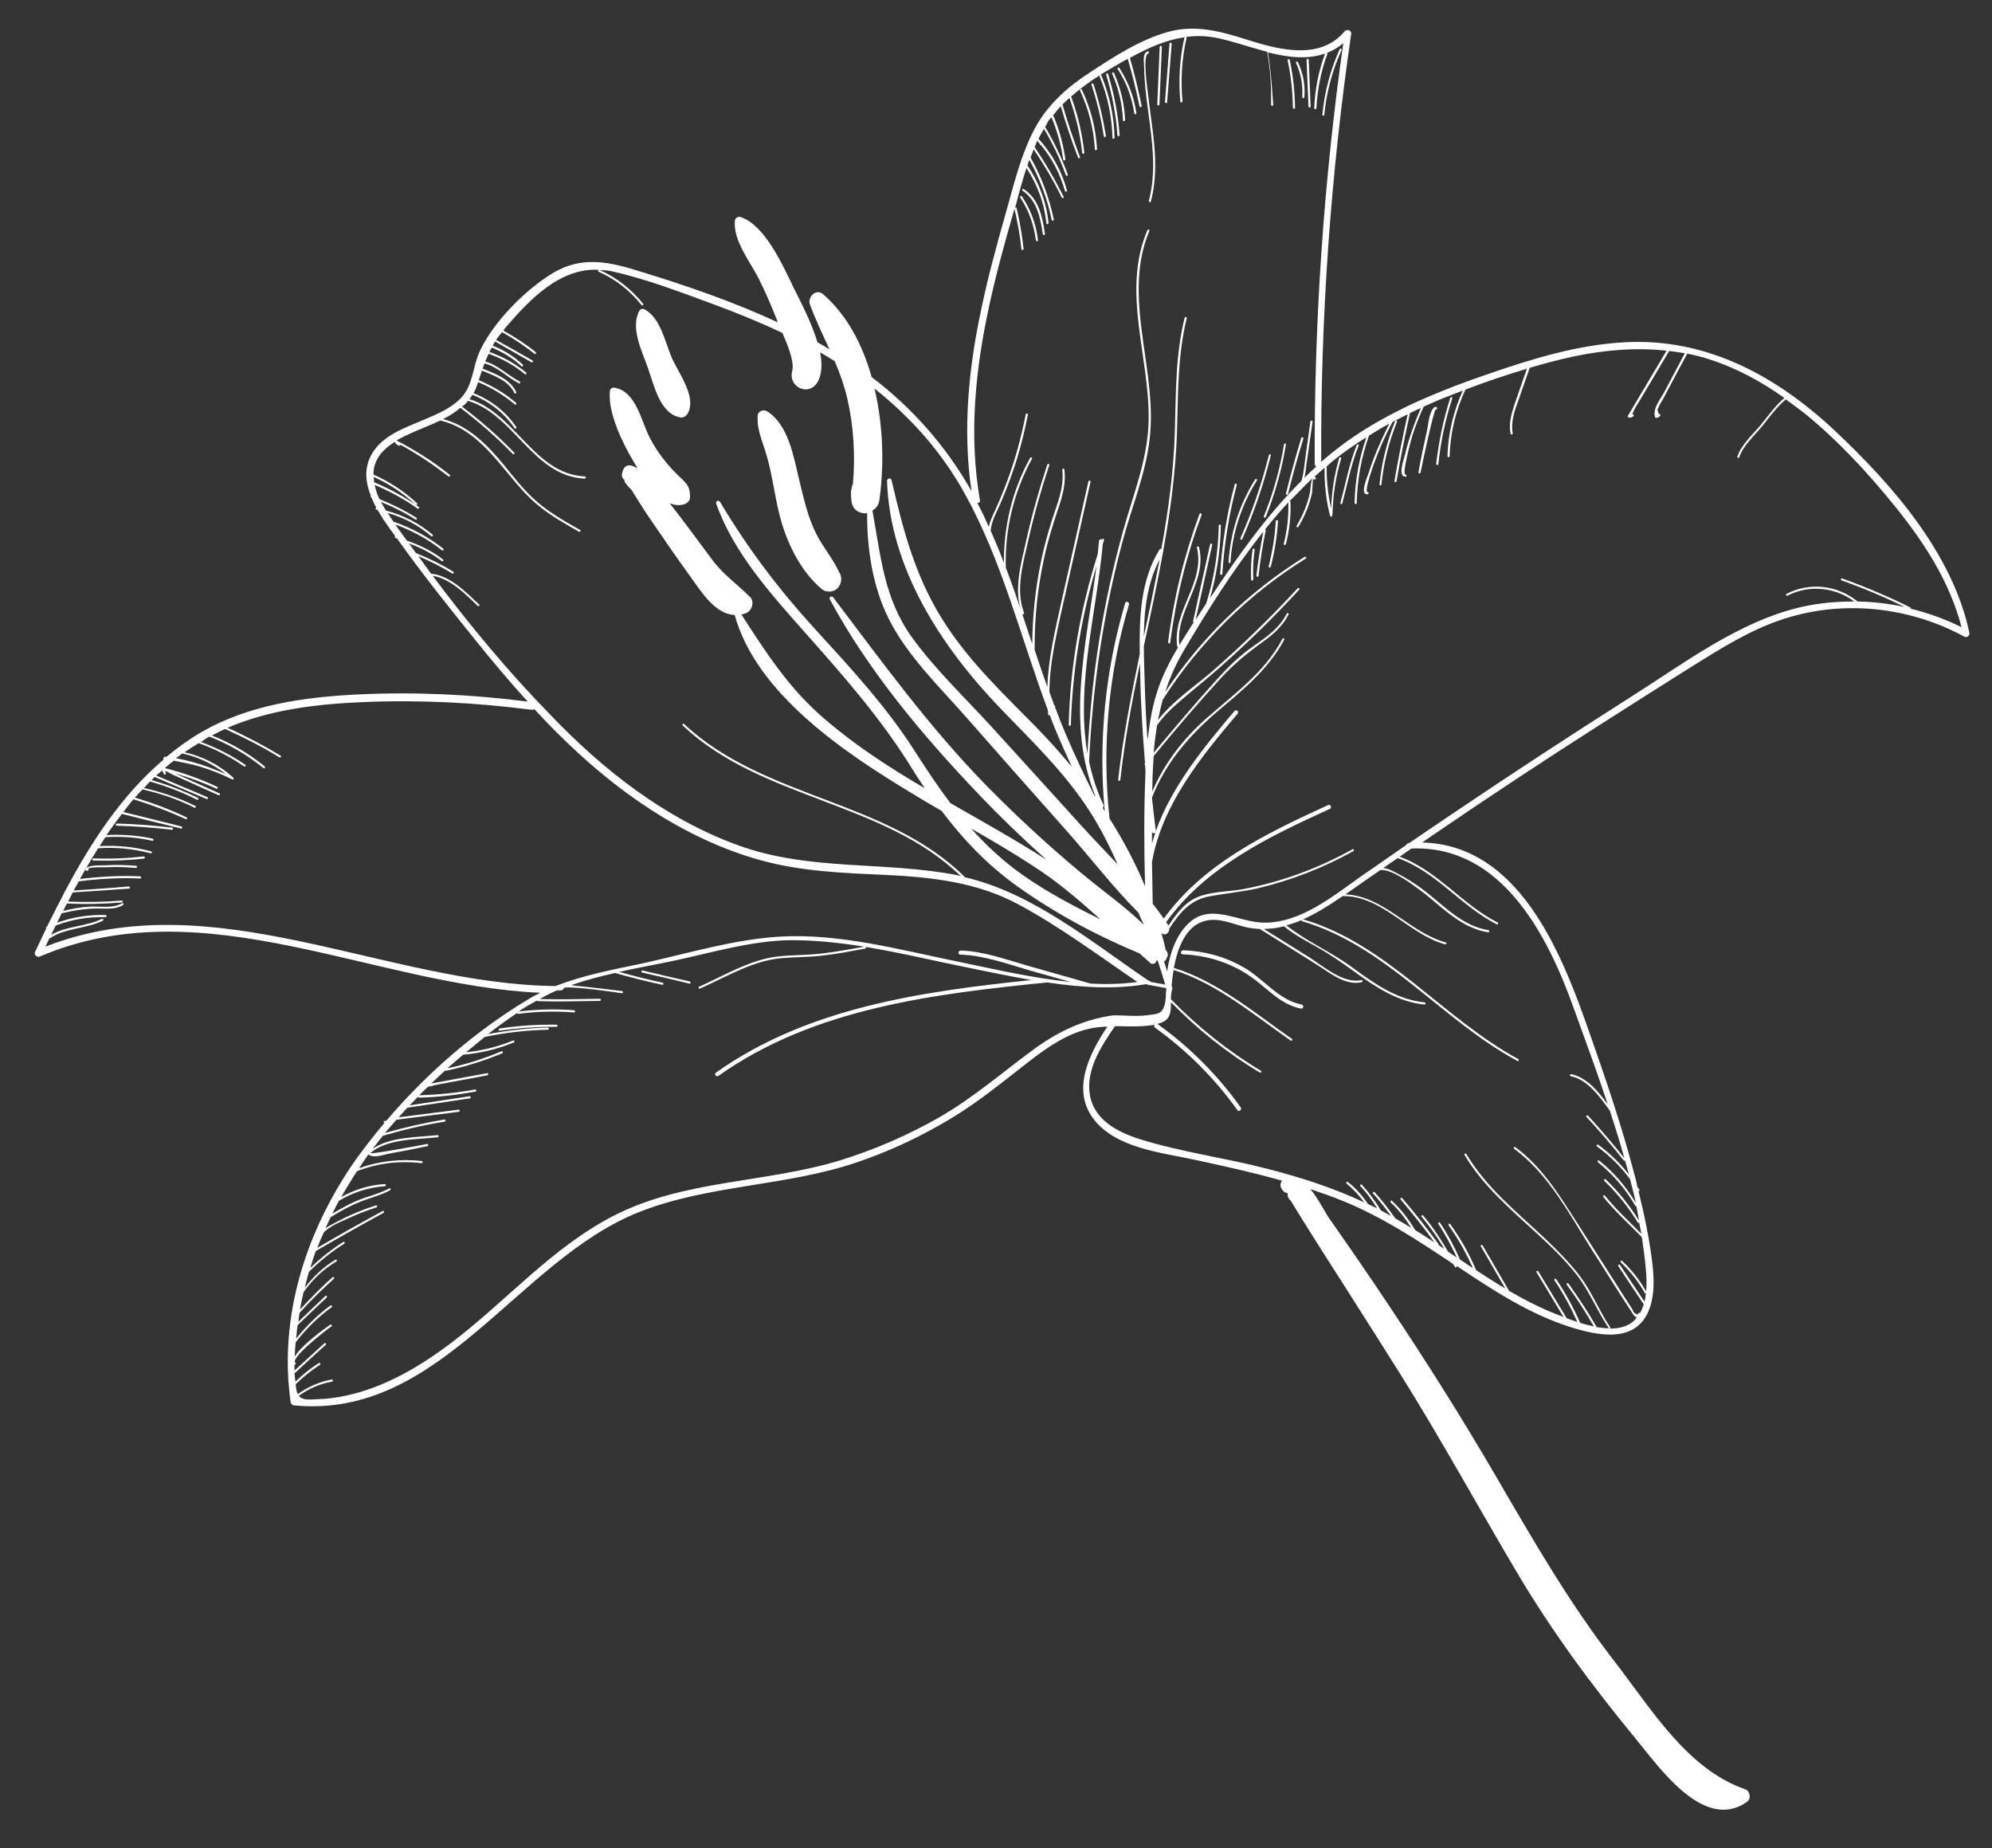 <?xml version="1.0" encoding="utf-8"?>
<!-- Generator: Adobe Illustrator 23.0.3, SVG Export Plug-In . SVG Version: 6.00 Build 0)  -->
<svg version="1.1" id="Capa_1" xmlns="http://www.w3.org/2000/svg" xmlns:xlink="http://www.w3.org/1999/xlink" x="0px" y="0px"
	 viewBox="0 0 83 77" style="enable-background:new 0 0 83 77;" xml:space="preserve">
<rect x="0" y="0" width="83" height="77" fill="#333333" stroke="none"/>
<style type="text/css">
	.st0{fill:#FFFFFF;}
</style>
<g>
	<path class="st0" d="M76.48,17.97c-2.43-2.29-5.36-3.9-8.78-3.71c-1.94,0.1-3.83,0.68-5.66,1.31c-1.79,0.61-3.56,1.32-5.17,2.32
		c-0.65,0.4-1.25,0.86-1.82,1.35c-0.03-5.97,0.39-11.93,1.25-17.83c0.02-0.15-0.18-0.21-0.27-0.11c-1.02,1.23-2.75,0.77-4.05,0.36
		c-1.1-0.35-2.17-0.65-3.32-0.33C47.52,1.65,46.43,2.35,45.44,3c-0.93,0.6-1.75,1.32-2.29,2.29c-0.62,1.13-0.91,2.43-1.26,3.65
		c-0.36,1.27-0.71,2.54-0.98,3.83c-0.55,2.53-0.81,5.12-0.43,7.69c-1.06-1.87-2.46-3.46-4.16-4.75c-0.38-1.35-1.03-2.59-2.02-3.45
		C34,12,33.63,12.38,33.75,12.69c0.24,0.65,0.53,1.25,0.81,1.86c-0.17-0.1-0.33-0.2-0.5-0.29c-0.25-0.85-0.73-1.74-0.99-2.27
		c-0.44-0.9-1.17-2.58-2.19-2.94C30.77,9,30.64,9.07,30.62,9.19c-0.08,0.84,0.64,1.71,1,2.43c0.27,0.55,0.52,1.11,0.74,1.68
		c0.01,0.04,0.03,0.08,0.05,0.13c-1.83-0.85-3.75-1.51-5.67-2.1c-1.31-0.41-2.46-0.7-3.71,0.05c-1.14,0.69-2.44,2-3.02,3.21
		c-0.33,0.68-0.28,1.49-0.85,2.04c-0.41,0.4-0.96,0.63-1.48,0.85c-0.8,0.34-1.79,0.67-2.22,1.49c-0.29,0.56-0.23,1.13-0.01,1.68
		c-0.02,0.02-0.02,0.05,0.01,0.06c0,0,0.01,0,0.01,0c0.06,0.15,0.13,0.3,0.21,0.44c-0.04,0.01-0.05,0.07,0,0.08
		c0.02,0,0.03,0.01,0.05,0.01c0.07,0.13,0.15,0.25,0.23,0.37c-0.01,0.02,0,0.04,0.02,0.05c0.01,0,0.01,0,0.01,0
		c0.16,0.24,0.32,0.47,0.48,0.68c-0.03,0.02-0.03,0.06,0.01,0.07c0.02,0.01,0.04,0.02,0.06,0.02c1.03,1.45,2.15,2.85,3.27,4.24
		c0.7,0.87,1.42,1.73,2.18,2.56c-2.34-0.3-4.7-0.41-7.05-0.3c-2.26,0.11-4.59,0.43-6.58,1.59c-0.51,0.3-0.98,0.64-1.42,1.01
		c-0.03,0-0.07-0.01-0.1,0.01c-0.02,0.01-0.03,0.03-0.03,0.05c0,0.02,0,0.03,0,0.05c0,0,0,0,0,0.01c-1.74,1.48-3.02,3.44-4.1,5.48
		c-0.02,0.01-0.03,0.02-0.02,0.04c-0.25,0.48-0.49,0.95-0.73,1.43c-0.01,0-0.01,0-0.02,0.01c-0.03,0.01-0.03,0.04-0.01,0.06
		C1.78,39,1.61,39.33,1.46,39.66c-0.06,0.12,0.09,0.24,0.2,0.19c6.82-2.91,13.91,1.21,20.85,1.51c-0.17,0.09-0.35,0.18-0.51,0.28
		c-2.17,1.3-4.22,3.07-5.9,5.05c-0.03,0-0.05,0.01-0.08,0.01c-0.05,0.01-0.04,0.07,0,0.08c-0.41,0.49-0.81,1-1.18,1.51
		c-2.07,2.94-3.24,6.53-2.73,10.13c0.01,0.06,0.06,0.12,0.13,0.13c6.11,0.6,9.3-6.03,14.38-8.05c2.9-1.15,6.14-1.07,9.1-2.08
		c1.36-0.46,2.67-1.08,3.9-1.82c1.2-0.72,2.25-1.6,3.35-2.45c0.72-0.55,1.51-1.09,2.41-1.29c0.25-0.06,0.5-0.08,0.76-0.09
		c-0.77,1.16-1.53,2.68-0.52,3.92c0.96,1.16,2.8,1.33,4.17,1.63c1.21,0.26,2.43,0.53,3.63,0.87c-0.07,0.09-0.09,0.21-0.03,0.32
		c0.07,0.12,0.13,0.18,0.27,0.2c-0.03,0.1,0.01,0.21,0.12,0.31c0.08,0.14,0.17,0.27,0.25,0.41c0.21,0.34,0.42,0.67,0.63,1.01
		c0.42,0.67,0.85,1.34,1.28,2.01c0.81,1.27,1.62,2.55,2.42,3.82c1.68,2.68,3.2,5.46,4.81,8.18c1.47,2.49,3.17,4.79,5.01,7.02
		c0.95,1.15,2.82,3.86,4.61,2.6c0.19-0.13,0.13-0.46-0.08-0.53c-2.41-0.83-3.91-3.35-5.42-5.3c-1.89-2.43-3.4-5.06-4.95-7.72
		c-1.42-2.44-2.93-4.83-4.5-7.18c-0.79-1.19-1.6-2.36-2.42-3.53c-0.21-0.29-0.48-0.86-0.82-1.27c0.44,0.15,0.88,0.3,1.32,0.48
		c1.66,0.67,3.15,1.65,4.63,2.64c0.02,0.04,0.05,0.08,0.07,0.12c0.02,0.05,0.08,0.02,0.08-0.03c0.03,0.02,0.06,0.04,0.1,0.06
		c1.45,0.97,2.94,1.94,4.61,2.47c1.19,0.38,2.76,0.69,3.3-0.71c0,0,0,0,0-0.01c0.01-0.03,0.03-0.05,0.04-0.09
		c0.19-0.58,0.17-1.22,0.1-1.82c-0.12-1.02-0.33-2.03-0.58-3.03c0.03,0,0.06-0.01,0.04-0.05c-0.02-0.04-0.05-0.08-0.08-0.11
		c-0.04-0.17-0.07-0.34-0.12-0.5c-0.54-2.08-1.24-4.11-1.95-6.13c-1.14-3.24-2.91-7.63-6.9-7.73c0.16-0.11,0.33-0.23,0.49-0.34
		c2.29-1.56,4.6-3.09,6.94-4.58c1.13-0.72,2.26-1.44,3.39-2.15c1.19-0.74,2.38-1.53,3.7-2.05c2.63-1.04,5.62-0.79,8.08,0.55
		c0.1,0.05,0.22-0.06,0.2-0.16C81.36,23.08,78.89,20.24,76.48,17.97z M40.83,20.84c-0.47-2.73-0.19-5.47,0.4-8.16
		c0.29-1.34,0.66-2.66,1.04-3.98c0.13,0.56,0.23,1.11,0.29,1.68c0.01,0.06,0.09,0.04,0.09-0.01c-0.06-0.57-0.16-1.14-0.29-1.7
		c-0.01-0.04-0.06-0.04-0.07,0c0.01-0.04,0.02-0.09,0.04-0.13C42.46,8.03,42.6,7.51,42.77,7c0.46,0.7,0.74,1.47,0.83,2.3
		c0.01,0.06,0.09,0.04,0.09-0.01c-0.09-0.87-0.39-1.67-0.88-2.4c0.02-0.08,0.05-0.15,0.08-0.23c0.43,0.78,0.75,1.62,0.93,2.5
		c0.01,0.05,0.1,0.04,0.09-0.01c-0.19-0.91-0.51-1.78-0.97-2.59c0.04-0.11,0.09-0.22,0.13-0.34c0.43,0.64,0.83,1.31,1.17,2.01
		c0.02,0.05,0.1,0.01,0.08-0.03c-0.36-0.72-0.76-1.41-1.21-2.07c0.04-0.09,0.07-0.18,0.11-0.27c0.05,0.06,0.09,0.13,0.14,0.19
		c0.01,0.01,0.01,0,0.02,0c0.46,0.56,0.79,1.19,0.99,1.9c0.01,0.05,0.1,0.04,0.09-0.01c-0.22-0.81-0.62-1.54-1.19-2.16
		c0.07-0.14,0.15-0.27,0.23-0.41c0.37,0.62,0.67,1.26,0.91,1.93c0.02,0.05,0.1,0.02,0.08-0.03c-0.25-0.69-0.56-1.34-0.93-1.96
		c0-0.01-0.01,0-0.02-0.01c0.05-0.08,0.09-0.17,0.14-0.26c0.04-0.06,0.09-0.1,0.13-0.16c0.24,0.57,0.4,1.16,0.49,1.77
		c0.01,0.05,0.09,0.04,0.09-0.01c-0.08-0.62-0.25-1.22-0.49-1.8c-0.01-0.02-0.02-0.01-0.04-0.01c0.11-0.14,0.22-0.28,0.34-0.4
		c0.21,0.72,0.45,1.44,0.72,2.14c0.02,0.05,0.1,0.02,0.08-0.03c-0.27-0.72-0.52-1.45-0.73-2.19c0.09-0.09,0.19-0.18,0.29-0.27
		c0.26,0.74,0.45,1.5,0.53,2.29c0.01,0.06,0.09,0.04,0.09-0.01c-0.09-0.8-0.27-1.58-0.55-2.34c0.37-0.32,0.77-0.62,1.2-0.89
		c-0.01,0.01-0.03,0.02-0.02,0.04c0.34,0.82,0.52,1.68,0.54,2.57c0,0.06,0.09,0.04,0.09-0.01c-0.02-0.9-0.21-1.76-0.55-2.59
		c-0.01-0.02-0.03-0.02-0.05-0.02c0.27-0.17,0.54-0.32,0.81-0.48c0.11-0.07,0.23-0.13,0.34-0.19c0.19,0.65,0.35,1.31,0.49,1.98
		c0.01,0.05,0.1,0.04,0.09-0.01c-0.14-0.68-0.3-1.35-0.49-2.01c0.75-0.41,1.49-0.75,2.3-0.86c-0.01,0-0.03,0.01-0.03,0.02
		c-0.2,0.88-0.25,1.77-0.17,2.66c0.01,0.06,0.09,0.04,0.09-0.01c-0.08-0.89-0.03-1.77,0.17-2.64c0-0.02-0.01-0.03-0.03-0.04
		c0.43-0.06,0.87-0.05,1.35,0.05c0.63,0.14,1.33,0.38,2.04,0.57c0.13,0.73,0.18,1.46,0.16,2.2c0,0.05,0.08,0.07,0.09,0.01
		C53,3.63,52.95,2.9,52.83,2.18c0.82,0.21,1.65,0.31,2.38,0.05c-0.27,0.74-0.42,1.49-0.45,2.27c0,0.05,0.08,0.07,0.09,0.01
		c0.04-0.78,0.19-1.54,0.46-2.27c0.01-0.02-0.01-0.03-0.02-0.04c0.24-0.09,0.47-0.22,0.68-0.4c-0.82,5.8-1.22,11.66-1.19,17.52
		c0,0.05,0.02,0.09,0.06,0.12c-0.17,0.15-0.33,0.31-0.49,0.47c0.04-0.17,0.06-0.35,0.08-0.52c0.09-0.61,0.17-1.21,0.26-1.82
		c0.01-0.06-0.08-0.07-0.09-0.01c-0.07,0.5-0.14,1-0.21,1.51c-0.04,0.31-0.07,0.65-0.16,0.96c-1.46,1.45-2.67,3.16-3.81,4.89
		c0.28-0.99,0.43-1.99,0.45-3.02c0-0.05-0.08-0.07-0.09-0.01c-0.02,1.11-0.19,2.19-0.52,3.25c-0.15,0.23-0.29,0.45-0.44,0.68
		c0.23-1.04,0.46-2.08,0.69-3.13c0.01-0.05-0.07-0.06-0.09-0.01c-0.24,1.07-0.47,2.14-0.71,3.21c-0.01,0.02,0.01,0.03,0.03,0.04
		c-0.02,0.02-0.03,0.05-0.05,0.07c-0.19,0.29-0.37,0.59-0.55,0.88c-0.18-1.44,1.18-2.63,0.82-4.08c-0.01-0.05-0.1-0.04-0.09,0.01
		c0.36,1.45-1.03,2.66-0.82,4.12c0,0.02,0.02,0.02,0.04,0.03c-0.33,0.55-0.62,1.12-0.83,1.72c-0.23,0.67-0.35,1.36-0.43,2.06
		c-0.01,0.02-0.02,0.03-0.02,0.05c-0.05-0.74-0.09-1.48-0.11-2.22c-0.01-0.53-0.04-1.09-0.04-1.65c0.28-1.3,0.56-2.6,0.8-3.91
		c0,0,0-0.01,0-0.01c0.01-0.02,0.01-0.04,0.01-0.06c0-0.02,0.01-0.04,0.01-0.06c0.29-1.6,0.5-3.21,0.56-4.83
		c0.05-1.61,0.02-3.23,0.41-4.8c0.01-0.05-0.07-0.06-0.09-0.01c-0.39,1.57-0.36,3.19-0.41,4.8c-0.05,1.62-0.27,3.23-0.56,4.83
		c-0.03-0.01-0.06,0-0.08,0.03c-0.8,1.3-0.84,2.85-0.82,4.35c-0.36,1.73-0.7,3.47-0.9,5.23c-0.01,0.05,0.08,0.07,0.09,0.01
		c0.18-1.63,0.48-3.25,0.82-4.85c0,0.15,0.01,0.31,0.01,0.46c0.02,1.24,0.1,2.47,0.2,3.7c0,0-0.01,0.01-0.01,0.01
		c-0.02,0.02-0.01,0.05,0.01,0.06c0.01,0.09,0.01,0.18,0.02,0.27c-0.07,1.59-0.06,3.19-0.02,4.78c-0.41-0.98-0.91-1.92-1.48-2.82
		c-0.32-2.99-0.05-6.02,0.81-8.91c0.03-0.11-0.13-0.17-0.16-0.06c-0.83,2.81-1.12,5.75-0.85,8.66c-0.03-0.05-0.06-0.09-0.09-0.14
		c0.04-0.02,0.06-0.06,0.04-0.11c-0.28-0.59-0.47-1.2-0.6-1.81c0.14-3.09,0.59-6.17,1.39-9.16c0.38-1.44,0.99-2.87,1.14-4.36
		c0.14-1.31-0.09-2.63-0.27-3.92c-0.22-1.56-0.38-3.18,0.25-4.67c0.02-0.05-0.06-0.08-0.08-0.03c-1.09,2.55,0.1,5.3,0.05,7.93
		c-0.03,1.58-0.63,3.05-1.05,4.55c-0.42,1.49-0.75,3.01-1,4.54c-0.26,1.59-0.41,3.19-0.5,4.79c-0.49-2.86,0.38-5.87,0.64-8.74
		c0.02-0.05,0.03-0.1,0.05-0.16c0.02-0.05-0.06-0.08-0.08-0.03c0,0,0,0.01,0,0.01c-0.05-0.03-0.12-0.01-0.13,0.06
		c-0.02,0.18-0.03,0.36-0.05,0.54c-0.73,2.3-1.15,4.69-1.21,7.11c0,0.06,0.08,0.07,0.09,0.01c0.06-2.25,0.43-4.47,1.07-6.63
		c-0.41,3.21-1.3,6.56-0.03,9.65c-0.03-0.05-0.07-0.1-0.1-0.15c-0.38-0.78-0.76-1.56-1.1-2.36c-0.18-0.41-0.34-0.83-0.5-1.25
		c0,0,0,0,0-0.01c0.02-0.03,0-0.05-0.03-0.06c-0.07-0.18-0.13-0.37-0.2-0.55c0-0.07-0.01-0.14,0-0.22c0.01-0.37,0.05-0.74,0.1-1.11
		c0.12-0.83,0.31-1.64,0.49-2.45c0.37-1.66,0.75-3.33,1.12-4.99c0.01-0.05-0.07-0.06-0.09-0.01c-0.37,1.66-0.75,3.33-1.12,4.99
		c-0.26,1.18-0.55,2.37-0.59,3.57c-0.18-0.51-0.36-1.02-0.53-1.54c-0.01-1.29,0.12-2.58,0.4-3.85c0.15-0.7,0.36-1.38,0.59-2.06
		c0.18-0.53,0.32-1.05,0.25-1.61c-0.01-0.06-0.09-0.04-0.09,0.01c0.09,0.73-0.2,1.39-0.42,2.07c-0.18,0.57-0.34,1.14-0.46,1.73
		c-0.24,1.14-0.36,2.3-0.37,3.46c-0.14-0.42-0.28-0.84-0.42-1.26c0.02,0.05,0.1,0.02,0.08-0.04c-0.38-0.98-0.02-2.14,0.2-3.12
		c0.23-1.02,0.52-2.04,0.85-3.03c0.02-0.05-0.06-0.08-0.08-0.03c-0.35,1.06-0.65,2.13-0.89,3.21c-0.21,0.95-0.53,2.03-0.17,2.98
		c-0.21-0.63-0.43-1.26-0.67-1.89c-0.05-1.59,0.33-3.14,1.09-4.54c0.03-0.05-0.05-0.08-0.08-0.03c-0.74,1.34-1.1,2.84-1.09,4.37
		c-0.17-0.45-0.36-0.9-0.55-1.34c0.02-0.39,0.25-0.77,0.4-1.12c0.18-0.42,0.35-0.85,0.5-1.28c0.28-0.8,0.49-1.62,0.65-2.44
		c0.01-0.05-0.07-0.06-0.09-0.01c-0.19,0.97-0.45,1.93-0.8,2.85c-0.16,0.43-0.34,0.85-0.53,1.27c-0.09,0.19-0.17,0.38-0.21,0.57
		c-0.11-0.25-0.22-0.5-0.35-0.75c-0.04-0.08-0.09-0.17-0.13-0.25C40.81,20.96,40.84,20.91,40.83,20.84z M48,34.65
		c0.01,0.07,0.09,0.08,0.14,0.05c-0.05,0.15-0.1,0.29-0.14,0.44C48,34.98,48,34.82,48,34.65z M47.66,26.52
		c0.01-1.13,0.15-2.25,0.66-3.22C48.11,24.38,47.89,25.45,47.66,26.52z M36.64,20.84c0.2-1.4,0.17-3.08-0.2-4.65
		c1.51,1.2,2.8,2.64,3.76,4.38c1.57,2.83,2.33,6,3.46,9.01c0.01,0.06,0.01,0.13,0.01,0.19c0,0.03,0.05,0.04,0.07,0.02
		c0.07,0.19,0.14,0.38,0.22,0.57c0.22,0.54,0.46,1.06,0.7,1.59c-0.48-0.58-0.98-1.14-1.5-1.67c-1.32-1.34-2.69-2.64-3.73-4.22
		c-1.25-1.88-1.78-3.88-2.28-6.05c-0.03-0.12-0.19-0.09-0.19,0.03c0.12,3.66,2.28,6.93,4.73,9.48c1.32,1.37,2.69,2.68,3.72,4.29
		c0.46,0.71,0.82,1.45,1.16,2.2c-0.52-0.55-1.05-1.1-1.54-1.64c-1.25-1.38-2.5-2.76-3.76-4.14c-1.1-1.2-2.33-2.37-3.28-3.69
		c-1.17-1.63-1.29-3.39-1.64-5.27C36.51,21.18,36.61,21.04,36.64,20.84z M18.03,23.99c0.72,0.11,1.38,0.77,1.87,1.25
		c0.04,0.04,0.11-0.02,0.07-0.05c-0.54-0.51-1.23-1.22-2.01-1.29c-0.18-0.24-0.35-0.49-0.53-0.73c0.49,0.21,0.96,0.44,1.41,0.72
		c0.05,0.03,0.1-0.04,0.05-0.07c-0.5-0.31-1.02-0.56-1.56-0.78c-0.1-0.13-0.19-0.27-0.29-0.4c0.49,0.18,0.95,0.41,1.37,0.74
		c0.04,0.03,0.09-0.04,0.05-0.07c-0.46-0.36-0.97-0.6-1.51-0.79c-0.12-0.17-0.25-0.34-0.37-0.51c-0.04-0.05-0.07-0.11-0.11-0.16
		c0.7,0.26,1.36,0.61,1.95,1.08c0.04,0.03,0.09-0.03,0.05-0.07c-0.63-0.5-1.33-0.87-2.08-1.13c-0.08-0.12-0.16-0.24-0.24-0.36
		c0.67,0.19,1.28,0.51,1.82,0.97c0.04,0.04,0.09-0.03,0.05-0.07c-0.57-0.48-1.22-0.81-1.94-1c-0.07-0.12-0.14-0.24-0.21-0.36
		c0.5,0.2,0.98,0.44,1.43,0.73c0.05,0.03,0.1-0.04,0.05-0.07c-0.49-0.31-1.01-0.56-1.54-0.78c-0.09-0.19-0.16-0.39-0.2-0.59
		c0.63,0.27,1.23,0.59,1.79,0.99c0.04,0.03,0.1-0.04,0.05-0.07c-0.58-0.42-1.21-0.75-1.86-1.03c-0.01-0.07-0.01-0.15-0.02-0.22
		c0.65,0.29,1.23,0.68,1.75,1.16c0.04,0.04,0.09-0.03,0.05-0.07c-0.54-0.5-1.14-0.89-1.81-1.19c0-0.16,0.02-0.31,0.08-0.47
		c0.15-0.4,0.46-0.67,0.81-0.89c0.06,0.11,0.05,0.1,0.18,0.16c0.03,0.01,0.05-0.01,0.05-0.04c0.02,0.01,0.03,0.01,0.06,0.03
		c0.13,0.07,0.27,0.15,0.4,0.23c0.18,0.11,0.36,0.22,0.53,0.33c0.35,0.23,0.69,0.48,1.02,0.73c0.04,0.03,0.09-0.03,0.05-0.07
		c-0.69-0.55-1.43-1.02-2.22-1.43c0.12-0.07,0.24-0.13,0.36-0.19c0.47-0.23,0.98-0.41,1.46-0.64c1.3,0.29,2.13,1.37,2.94,2.34
		c0.35,0.43,0.72,0.85,1.15,1.2c0.52,0.43,1.11,0.76,1.69,1.09c0.05,0.03,0.1-0.04,0.05-0.07c-0.63-0.36-1.26-0.71-1.81-1.19
		c-0.53-0.46-0.95-1.01-1.39-1.55c-0.68-0.82-1.46-1.61-2.51-1.88c0.26-0.13,0.5-0.28,0.72-0.47c0.78,0.59,1.51,1.23,2.18,1.92
		c0.04,0.04,0.11-0.01,0.07-0.05c-0.68-0.7-1.41-1.34-2.18-1.92c0.05-0.04,0.1-0.07,0.14-0.11c0.04-0.04,0.07-0.08,0.11-0.13
		c1.93,0.57,2.71,3.14,4.86,3.24c0.05,0,0.07-0.08,0.01-0.09c-2.12-0.1-2.9-2.64-4.81-3.22c0.05-0.06,0.09-0.12,0.12-0.18
		c0.72,0.28,1.32,0.75,1.76,1.39c0.03,0.05,0.1-0.01,0.07-0.05c-0.44-0.65-1.05-1.12-1.78-1.41c0.08-0.14,0.14-0.3,0.19-0.46
		c0.56,0.23,1.06,0.54,1.53,0.93c0.04,0.04,0.09-0.03,0.05-0.07c-0.47-0.4-0.98-0.7-1.55-0.94c0-0.01,0.01-0.03,0.01-0.04
		c0.04-0.13,0.08-0.24,0.12-0.36c0.51,0.21,1.11,0.42,1.35,0.93c0.02,0.05,0.1,0.02,0.08-0.03c-0.25-0.55-0.87-0.77-1.4-0.98
		c0.02-0.07,0.05-0.15,0.08-0.22c0.54,0.14,0.94,0.58,1.43,0.83c0.05,0.03,0.08-0.05,0.03-0.08c-0.49-0.25-0.9-0.68-1.43-0.83
		c0.04-0.11,0.09-0.22,0.14-0.32c0.55,0.2,1.06,0.47,1.51,0.85c0.04,0.04,0.09-0.03,0.05-0.07c-0.46-0.38-0.97-0.66-1.53-0.86
		c0.03-0.06,0.07-0.12,0.1-0.18c0.46,0.19,0.87,0.44,1.24,0.78c0.04,0.04,0.09-0.03,0.05-0.07c-0.37-0.35-0.78-0.6-1.25-0.79
		c0.03-0.06,0.06-0.11,0.1-0.17c0.5,0.29,1.01,0.57,1.51,0.86c0.05,0.03,0.1-0.04,0.05-0.07c-0.51-0.29-1.01-0.58-1.52-0.86
		c0.07-0.11,0.16-0.22,0.25-0.32c0.47,0.26,0.92,0.56,1.35,0.9c0.04,0.03,0.09-0.03,0.05-0.07c-0.42-0.34-0.87-0.63-1.35-0.9
		c0.03-0.04,0.06-0.08,0.1-0.13c1.02-1.18,2.26-2.49,3.9-2.4c-0.05-0.01-0.07,0.06-0.03,0.08c0.71,0.32,1.3,0.78,1.79,1.39
		c0.03,0.04,0.1-0.01,0.07-0.05c-0.49-0.61-1.1-1.09-1.81-1.41c0.14,0.01,0.29,0.01,0.44,0.04c1.48,0.32,2.97,0.9,4.39,1.42
		c0.94,0.35,1.87,0.73,2.78,1.16c0.23,0.53,0.5,1.2,0.41,1.57c-0.19,0.72,0.74,1.11,1.08,0.43c0.16-0.32,0.17-0.74,0.08-1.19
		c0.21,0.12,0.41,0.24,0.61,0.37c0.21,0.49,0.39,0.99,0.52,1.54c0.27,1.18,0.34,2.35,0.24,3.55c-0.1,0.28-0.1,0.44-0.06,0.76
		c0.05,0.36,0.36,0.52,0.65,0.48c-0.01,1.48,0.23,3.06,0.89,4.38c0.77,1.55,2.09,2.82,3.22,4.1c1.39,1.58,2.78,3.16,4.18,4.73
		c0.99,1.11,1.94,2.36,3.01,3.43c0.07,0.17,0.15,0.34,0.23,0.51c-0.81-0.79-1.78-1.46-2.61-2.16c-1.37-1.14-2.68-2.35-3.93-3.62
		c-2.4-2.45-4.35-5.15-6.41-7.87c-0.05-0.07-0.18,0-0.14,0.08c1.59,2.96,3.86,5.67,6.17,8.09c0.91,0.96,1.87,1.88,2.86,2.77
		c-1.3-0.84-2.66-1.59-4-2.36c-0.53-0.7-1.02-1.44-1.52-2.22c-1.18-1.84-2.64-3.41-4.1-5.01c-1.53-1.67-2.82-3.38-3.98-5.32
		c-0.06-0.09-0.19-0.04-0.16,0.07c0.72,2.04,2.27,3.76,3.69,5.36c1.59,1.79,3.15,3.56,4.42,5.6c0.19,0.31,0.38,0.6,0.58,0.9
		c-1.45-0.85-2.86-1.76-4.14-2.86c-1.51-1.28-2.45-2.76-3.5-4.38c0.07-0.01,0.13-0.03,0.2-0.06c0.24-0.09,0.36-0.48,0.16-0.67
		c-0.55-0.55-1.12-0.93-1.59-1.57c-0.58-0.78-1.16-1.57-1.76-2.34c0.18,0.08,0.38,0.11,0.57,0.06c0.13-0.03,0.28-0.14,0.28-0.29
		c0.01-0.52-0.18-0.61-0.54-0.97c-0.45-0.44-0.84-0.95-1.13-1.51c-0.37-0.7-0.57-1.96-1.49-2.1c-0.09-0.01-0.18,0.06-0.18,0.14
		c-0.09,0.92,0.54,2.19,1,2.96c0.05,0.08,0.1,0.17,0.16,0.27c-0.31-0.2-0.59-0.22-0.66,0.26c-0.01,0.08,0.04,0.17,0.11,0.22
		c-0.03,0.05,0.07,0.19,0.3,0.42c0.02,0.03,0.04,0.07,0.06,0.1c0.25,0.41,0.5,0.8,0.77,1.19c0.53,0.78,1.07,1.56,1.62,2.32
		c0.46,0.64,1.03,1.56,1.84,1.59c0.91,3.3,4.62,5.76,7.35,7.41c0.42,0.26,0.85,0.51,1.27,0.75c0.89,1.18,1.89,2.24,3.15,3.14
		c1.55,1.11,3.31,2.06,5.1,2.8c0.15,0.14,0.31,0.27,0.46,0.41c0.1,0.08,0.24-0.01,0.25-0.12c0.02,0.01,0.04,0.01,0.05,0.02
		c0.11,0.33,0.21,0.66,0.31,0.99c-0.2-0.04-0.4-0.07-0.6-0.11c-0.02-0.03-0.05-0.05-0.09-0.05c-2.38-1.61-4.81-3.65-7.65-4.31
		c-3.25-3.24-8.38-3.26-11.71-6.39c-0.04-0.04-0.09,0.03-0.05,0.07c3.28,3.09,8.34,3.14,11.58,6.27c-0.03-0.01-0.07-0.02-0.1-0.03
		c-3.08-0.61-6.21-0.16-9.22-1.27c-3-1.1-5.58-3.12-7.77-5.41C21.17,27.98,19.54,26.01,18.03,23.99z M45.85,38.3
		c-1.1-0.54-2.18-1.11-3.2-1.82c-0.84-0.59-1.55-1.25-2.18-1.96c0.87,0.5,1.74,1.01,2.58,1.56C44.08,36.74,44.97,37.51,45.85,38.3z
		 M7.59,31.39c0.67,0.14,1.28,0.44,1.82,0.86c-0.46-0.2-0.93-0.38-1.41-0.51c-0.22-0.06-0.45-0.11-0.67-0.15
		C7.42,31.53,7.5,31.46,7.59,31.39z M1.89,39.44c0.05-0.11,0.11-0.22,0.16-0.33c0.65-0.46,1.52-0.4,2.23-0.75
		c0.05-0.02,0.02-0.1-0.03-0.08c-0.67,0.33-1.48,0.29-2.12,0.67c0.06-0.13,0.13-0.26,0.19-0.39c0.66-0.25,1.35-0.37,2.07-0.35
		c0.06,0,0.07-0.08,0.01-0.09c-0.7-0.02-1.37,0.09-2.02,0.32c0.06-0.13,0.13-0.26,0.19-0.39c0.5-0.12,1-0.2,1.51-0.2
		c0.37,0,0.71,0.05,1.04-0.14c0.05-0.03,0.01-0.11-0.03-0.08c-0.4,0.23-0.89,0.12-1.34,0.14c-0.38,0.02-0.75,0.09-1.12,0.18
		c0.05-0.1,0.11-0.21,0.16-0.31c0.76,0.04,1.53,0.02,2.29-0.04c0.06,0,0.04-0.09-0.01-0.08c-0.74,0.06-1.49,0.07-2.23,0.04
		c0.06-0.13,0.13-0.25,0.19-0.38c0.78-0.05,1.56-0.1,2.35-0.16c0.06,0,0.04-0.09-0.01-0.09C4.59,37,3.83,37.05,3.07,37.1
		c0.07-0.13,0.14-0.26,0.21-0.38c0.85-0.11,1.69-0.16,2.55-0.12c0.06,0,0.07-0.08,0.01-0.09C5,36.47,4.16,36.52,3.33,36.62
		c0.08-0.14,0.16-0.28,0.24-0.42c0,0.01-0.01,0.02-0.01,0.03c0.01,0.01,0.01,0.02,0.02,0.03c0.01,0.02,0.03,0.03,0.06,0.02
		c0.01,0,0.02-0.01,0.03-0.01c0.05-0.02,0.02-0.09-0.03-0.08c0.24-0.08,0.61-0.05,0.87-0.06c0.38-0.02,0.77,0,1.15,0.03
		c0.06,0,0.07-0.08,0.01-0.09c-0.42-0.03-0.84-0.05-1.25-0.02c-0.21,0.01-0.66-0.03-0.83,0.12c0.16-0.28,0.33-0.56,0.5-0.83
		c0.74-0.05,1.46,0.02,2.18,0.21c0.05,0.01,0.09-0.07,0.03-0.08c-0.71-0.19-1.42-0.26-2.15-0.22c0.08-0.12,0.16-0.25,0.24-0.37
		c0.66-0.04,1.31,0,1.96,0.15c0.05,0.01,0.06-0.07,0.01-0.09c-0.63-0.14-1.27-0.18-1.92-0.15c0.2-0.3,0.42-0.59,0.64-0.88
		c0.82,0.2,1.64,0.41,2.47,0.61c0.05,0.01,0.06-0.07,0.01-0.09c-0.81-0.2-1.61-0.4-2.42-0.6c0.14-0.18,0.27-0.36,0.42-0.53
		c0.75,0.23,1.47,0.5,2.18,0.83c0.05,0.02,0.08-0.06,0.03-0.08c-0.7-0.33-1.41-0.6-2.15-0.82c0.1-0.12,0.21-0.23,0.32-0.34
		c0.75,0.17,1.47,0.41,2.16,0.76c0.05,0.03,0.08-0.06,0.03-0.08C7.45,33.24,6.74,33,6,32.83c0.08-0.09,0.16-0.18,0.25-0.27
		c0.68,0.19,1.33,0.44,1.96,0.76c0.05,0.02,0.08-0.06,0.03-0.08c-0.62-0.31-1.26-0.55-1.92-0.74c0.04-0.04,0.08-0.09,0.12-0.13
		c0.72,0.31,1.45,0.61,2.17,0.92c0.05,0.02,0.08-0.06,0.03-0.08c-0.71-0.3-1.42-0.6-2.13-0.9c0.08-0.08,0.17-0.14,0.25-0.21
		c0.02,0.05,0.05,0.1,0.07,0.15c0.02,0.05,0.1,0.01,0.08-0.03c-0.11-0.21,0.21,0.03,0.32,0.07c0.21,0.09,0.42,0.19,0.63,0.28
		c0.42,0.19,0.84,0.38,1.25,0.56c0.05,0.02,0.08-0.06,0.03-0.08c-0.62-0.28-1.23-0.55-1.85-0.83c0.59,0.17,1.17,0.38,1.73,0.64
		c0.05,0.02,0.08-0.06,0.03-0.08c-0.7-0.33-1.43-0.59-2.18-0.78c0.12-0.11,0.24-0.21,0.37-0.31c0.37,0.08,0.74,0.14,1.1,0.25
		c0.46,0.14,0.91,0.32,1.34,0.53c0.05,0.02,0.08-0.06,0.03-0.08c0,0-0.01,0-0.02-0.01c0,0,0-0.01,0-0.01
		c-0.58-0.52-1.25-0.86-2-1.03c0.19-0.13,0.39-0.26,0.59-0.38c0.67,0.24,1.3,0.56,1.89,0.97c0.05,0.03,0.1-0.04,0.05-0.07
		c-0.58-0.4-1.2-0.71-1.85-0.95c0.11-0.06,0.2-0.14,0.31-0.2c0.02-0.01,0.03-0.01,0.05-0.02c0.82,0.32,1.57,0.76,2.25,1.31
		c0.04,0.04,0.09-0.03,0.05-0.07c-0.67-0.55-1.4-0.97-2.2-1.29c0.18-0.09,0.36-0.19,0.55-0.27c0.78,0.35,1.54,0.74,2.26,1.18
		c0.05,0.03,0.1-0.04,0.05-0.07c-0.71-0.43-1.45-0.82-2.21-1.16c1.77-0.76,3.73-0.99,5.65-1.07c2.34-0.1,4.69,0.02,7.02,0.32
		c0.05,0.01,0.09-0.01,0.11-0.03c1.46,1.58,3.06,3.03,4.87,4.2c1.41,0.91,2.94,1.65,4.57,2.1c1.7,0.47,3.44,0.53,5.19,0.61
		c1.91,0.09,3.8,0.3,5.51,1.21c1.74,0.93,3.36,2.14,4.99,3.25c-0.64,0.09-1.29,0.1-1.94,0.07c-0.88-0.25-1.76-0.5-2.64-0.75
		c-0.91-0.26-1.83-0.6-2.78-0.63c-0.11,0-0.13,0.17-0.02,0.17c0.99,0.03,1.96,0.39,2.9,0.66c0.57,0.16,1.13,0.32,1.7,0.48
		c-1.6-0.16-3.2-0.54-4.71-0.85c-2.4-0.49-4.92-1.18-7.39-1.04c-1.91,0.11-3.85,0.7-5.71,1.11c-1.23,0.26-2.48,0.49-3.65,0.95
		C16.06,41.01,8.87,36.71,1.89,39.44z M43,43.77c-1.27,0.94-2.45,1.96-3.83,2.76c-1.32,0.76-2.73,1.37-4.19,1.82
		c-3.09,0.94-6.49,0.8-9.41,2.3c-2.57,1.32-4.48,3.56-6.76,5.29c-1.31,0.99-2.79,1.87-4.42,2.21c-0.37,0.08-0.75,0.13-1.13,0.14
		c-0.37,0.02-0.65,0.06-0.81-0.14c0.42-0.3,0.88-0.5,1.39-0.59c0.05-0.01,0.04-0.1-0.01-0.09c-0.52,0.1-0.99,0.3-1.42,0.61
		c-0.03-0.05-0.05-0.11-0.06-0.19c-0.02-0.07-0.02-0.15-0.03-0.22c0.31-0.3,0.64-0.57,1.01-0.81c0.05-0.03-0.01-0.1-0.05-0.07
		c-0.35,0.22-0.67,0.48-0.97,0.77c-0.02-0.12-0.03-0.24-0.04-0.37c0.01,0,0.02,0.01,0.03,0c0.42-0.39,0.84-0.77,1.27-1.16
		c0.04-0.04-0.01-0.1-0.05-0.07c-0.42,0.38-0.83,0.76-1.25,1.14c0-0.08,0-0.16,0-0.25c0.04,0.01,0.08-0.04,0.04-0.07
		c-0.25-0.19,1.33-1.41,1.5-1.52c0.05-0.03-0.01-0.1-0.05-0.07c-0.17,0.11-1.2,0.85-1.48,1.33c0.01-0.2,0.02-0.4,0.04-0.6
		c0.43-0.55,0.93-1.05,1.5-1.46c0.04-0.03-0.01-0.1-0.05-0.07c-0.54,0.39-1.01,0.86-1.43,1.38c0.01-0.11,0.02-0.23,0.03-0.33
		c0.01-0.08,0.02-0.15,0.03-0.23c0.4-0.38,0.8-0.77,1.21-1.15c0.04-0.04-0.01-0.11-0.05-0.07c-0.38,0.36-0.75,0.72-1.13,1.08
		c0.02-0.12,0.03-0.25,0.05-0.37c0.45-0.5,0.93-0.97,1.43-1.42c0.04-0.04-0.01-0.1-0.05-0.07c-0.48,0.42-0.92,0.88-1.36,1.35
		c0.04-0.24,0.09-0.49,0.15-0.73c0.37-0.52,0.81-0.94,1.36-1.27c0.05-0.03,0.01-0.11-0.03-0.08c-0.51,0.31-0.92,0.7-1.28,1.17
		c0.05-0.22,0.11-0.44,0.17-0.66c0.45-0.44,0.93-0.84,1.47-1.17c0.05-0.03,0.01-0.11-0.03-0.08c-0.5,0.31-0.95,0.68-1.38,1.08
		c0.07-0.23,0.14-0.47,0.23-0.7c0.93-0.54,1.87-1.07,2.82-1.59c0.05-0.03,0.01-0.1-0.03-0.08c-0.92,0.5-1.83,1.01-2.73,1.54
		c0.08-0.22,0.17-0.43,0.27-0.64c0.24-0.27,0.74-0.46,1.02-0.59c0.38-0.18,0.78-0.33,1.18-0.46c0.05-0.02,0.02-0.1-0.03-0.08
		c-0.53,0.17-1.05,0.38-1.54,0.64c-0.16,0.09-0.38,0.19-0.56,0.31c0.07-0.16,0.15-0.31,0.22-0.46c0.4-0.25,0.82-0.48,1.25-0.65
		c0.4-0.16,0.84-0.26,1.22-0.47c0.05-0.03,0.01-0.11-0.03-0.08c-0.42,0.23-0.91,0.33-1.36,0.52c-0.35,0.15-0.68,0.34-1.01,0.53
		c0.09-0.18,0.17-0.35,0.27-0.53c0.58-0.35,1.22-0.56,1.92-0.61c0.06,0,0.04-0.09-0.01-0.09c-0.65,0.04-1.25,0.23-1.81,0.54
		c0.21-0.37,0.43-0.73,0.66-1.08c0.86-0.33,1.76-0.44,2.68-0.33c0.06,0.01,0.07-0.08,0.01-0.09c-0.89-0.1-1.77,0-2.61,0.3
		c0.13-0.2,0.26-0.39,0.4-0.59c0,0,0,0,0,0c0,0.01,0,0.03,0.02,0.04c0.24,0.14,0.65-0.03,0.9-0.07c0.51-0.09,1.02-0.19,1.53-0.3
		c0.05-0.01,0.04-0.1-0.01-0.09c-0.19,0.04-2.35,0.44-2.35,0.38c0-0.01-0.01-0.01-0.01-0.01c0.72-0.6,1.92-0.55,2.8-0.65
		c0.06-0.01,0.04-0.09-0.01-0.09c-0.86,0.1-1.96,0.06-2.7,0.57c0.14-0.18,0.28-0.37,0.42-0.54c0.85-0.25,1.7-0.45,2.58-0.59
		c0.05-0.01,0.04-0.09-0.01-0.09c-0.84,0.14-1.66,0.33-2.48,0.56c0.16-0.19,0.32-0.37,0.48-0.55c0.87-0.11,1.73-0.22,2.6-0.33
		c0.05-0.01,0.04-0.09-0.01-0.09c-0.83,0.11-1.67,0.21-2.5,0.32c0.12-0.13,0.24-0.27,0.36-0.4c0.87-0.13,1.74-0.26,2.61-0.39
		c0.05-0.01,0.04-0.09-0.01-0.09c-0.83,0.13-1.67,0.25-2.5,0.38c0.12-0.12,0.23-0.24,0.35-0.36c0.01,0.02,0.02,0.04,0.04,0.04
		c0.79-0.02,1.57-0.11,2.35-0.25c0.05-0.01,0.04-0.09-0.01-0.09c-0.77,0.14-1.55,0.22-2.33,0.24c0.12-0.12,0.24-0.24,0.37-0.36
		c0.01,0,0.03,0,0.04,0c0.02,0,0.03-0.02,0.03-0.03c0.03,0.03,0.08,0.03,0.15-0.02c0.11-0.02,0.21-0.04,0.32-0.06
		c0.21-0.04,0.43-0.08,0.64-0.12c0.43-0.08,0.86-0.16,1.29-0.24c0.05-0.01,0.04-0.1-0.01-0.09c-0.78,0.14-1.55,0.29-2.33,0.43
		c0.2-0.19,0.39-0.37,0.59-0.55c0.01,0.01,0.01,0.03,0.03,0.02c0.8-0.17,1.58-0.41,2.34-0.73c0.05-0.02,0.02-0.1-0.04-0.08
		c-0.73,0.31-1.47,0.54-2.25,0.71c0.22-0.19,0.44-0.39,0.66-0.57c0.73-0.06,1.43-0.23,2.11-0.51c0.05-0.02,0.02-0.1-0.03-0.08
		c-0.63,0.26-1.29,0.42-1.96,0.49c0.26-0.21,0.52-0.43,0.78-0.64c0.87-0.18,1.75-0.28,2.63-0.3c0.06,0,0.04-0.09-0.01-0.09
		c-0.84,0.02-1.66,0.12-2.48,0.27c0.39-0.31,0.8-0.6,1.21-0.88c0,0.02,0.02,0.04,0.04,0.04c0.77-0.1,1.55-0.12,2.32-0.06
		c0.06,0,0.07-0.08,0.01-0.09c-0.77-0.06-1.54-0.04-2.31,0.05c0.25-0.17,0.51-0.32,0.77-0.46c0,0.01,0.01,0.03,0.03,0.03
		c0.86,0.03,1.72,0,2.58-0.01c0.05,0,0.07-0.09,0.01-0.09c-0.83,0.01-1.67,0.04-2.51,0.01c0.24-0.13,0.47-0.26,0.72-0.36
		c0.05,0,0.1,0,0.15,0c0.08,0,0.12-0.05,0.15-0.11c0.37-0.07,2.22,0.2,2.4,0.23c0.05,0.01,0.07-0.08,0.01-0.09
		c-0.65-0.08-1.29-0.16-1.94-0.22c-0.04,0-0.1-0.02-0.17-0.03c0.6-0.21,1.22-0.37,1.85-0.51c0,0.01,0,0.02,0.01,0.02
		c0.64,0.18,1.28,0.34,1.93,0.48c0.05,0.01,0.06-0.07,0.01-0.09c-0.61-0.13-1.21-0.28-1.81-0.45c0.77-0.17,1.55-0.31,2.31-0.47
		c1.59-0.34,3.24-0.84,4.88-0.85c1.01,0,2.01,0.11,3.02,0.27c-0.6,0.11-1.2,0.22-1.81,0.29c-0.6,0.07-1.2,0.05-1.8,0.12
		c-1.14,0.13-2.24,0.8-3.27,1.26c-0.05,0.02-0.02,0.1,0.03,0.08c1.08-0.48,2.21-1.17,3.4-1.27c0.58-0.05,1.15-0.04,1.73-0.11
		c0.6-0.07,1.18-0.18,1.77-0.29c0.04-0.01,0.03-0.04,0.01-0.07c1.5,0.25,2.98,0.61,4.44,0.9c0.8,0.16,1.63,0.34,2.47,0.48
		c-4.57,0.48-9.32,1.14-13.15,3.86c-0.09,0.06,0.02,0.2,0.11,0.13c3.98-2.82,8.97-3.41,13.7-3.89c1.38,0.21,2.78,0.3,4.13,0.07
		c0,0,0.01,0.01,0.01,0.01c0.02,0.01,0.04,0.02,0.06,0.02c0,0,0.01,0,0.01,0c0.25,0.05,0.5,0.09,0.75,0.14
		c-0.03,0.25-0.01,0.52-0.09,0.75c-0.11,0.32-0.28,0.32-0.65,0.37c-0.48,0.07-0.98,0.01-1.47,0.01C45.09,42.48,44.01,43.02,43,43.77
		z M65.56,41.97c0.48,1.33,0.98,2.68,1.43,4.04c-0.4-0.55-0.9-1.14-1.53-1.26c-0.05-0.01-0.06,0.08-0.01,0.09
		c0.68,0.12,1.22,0.86,1.63,1.44c0.21,0.65,0.42,1.31,0.6,1.97c-0.48-0.61-0.99-1.2-1.51-1.77c-0.04-0.04-0.1,0.01-0.07,0.05
		c0.54,0.58,1.06,1.19,1.55,1.81c0.02,0.02,0.04,0.02,0.06,0.01c0.05,0.19,0.11,0.38,0.16,0.58c-0.37-0.47-0.79-0.88-1.28-1.24
		c-0.04-0.03-0.1,0.04-0.05,0.07c0.53,0.39,0.99,0.84,1.38,1.37c0.08,0.33,0.17,0.65,0.24,0.98c-0.41-0.67-0.91-1.27-1.53-1.76
		c-0.04-0.03-0.09,0.03-0.05,0.07c0.63,0.51,1.15,1.11,1.56,1.82c0.01,0.02,0.03,0.01,0.04,0.01c0.04,0.2,0.08,0.4,0.11,0.6
		c-0.39-0.63-0.85-1.21-1.39-1.72c-0.04-0.04-0.09,0.03-0.05,0.07c0.54,0.52,1,1.09,1.39,1.73c0.02,0.03,0.05,0.02,0.06,0.01
		c0.03,0.15,0.06,0.31,0.09,0.46c-0.52-0.52-1.06-1.02-1.52-1.59c-0.03-0.04-0.1,0.01-0.07,0.05c0.48,0.6,1.07,1.13,1.61,1.68
		c0.07,0.46,0.13,0.91,0.17,1.37c0.02,0.27,0.04,0.58,0.01,0.89c-0.27-0.47-0.6-0.89-1-1.27c-0.04-0.04-0.09,0.03-0.05,0.07
		c0.4,0.38,0.73,0.8,1,1.28c0.01,0.02,0.03,0.01,0.04,0.01c-0.01,0.12-0.03,0.23-0.06,0.34c-0.34-0.51-0.68-1.02-1.02-1.53
		c-0.03-0.05-0.1,0.01-0.07,0.05c0.35,0.53,0.7,1.06,1.06,1.59c-0.04,0.13-0.09,0.25-0.16,0.37c-0.03-0.04-0.1,0.01-0.07,0.05
		c-0.12-0.01-0.2-0.07-0.23-0.19c-0.06-0.09-0.12-0.19-0.18-0.28c-0.09-0.14-0.18-0.28-0.27-0.42c-0.21-0.33-0.42-0.66-0.63-0.99
		c-0.44-0.68-0.87-1.37-1.31-2.05c-0.71-1.11-1.42-2.24-2.5-3.04c-0.04-0.03-0.1,0.04-0.05,0.07c1.46,1.07,2.34,2.8,3.29,4.29
		c0.53,0.82,1.04,1.66,1.58,2.47c0.05,0.07,0.13,0.24,0.24,0.27c-0.05,0.06-0.1,0.12-0.16,0.17c-0.26,0.22-0.6,0.29-0.96,0.29
		c0.02-0.01,0.02-0.04,0.01-0.06c-0.46-0.68-0.75-1.44-1.24-2.1c-0.44-0.58-0.95-1.09-1.47-1.59c-1.17-1.1-2.45-2.12-3.28-3.52
		c-0.03-0.05-0.11-0.01-0.08,0.03c0.77,1.3,1.92,2.27,3.02,3.28c0.59,0.54,1.17,1.1,1.67,1.74c0.53,0.69,0.84,1.49,1.32,2.2
		c0.01,0.02,0.03,0.01,0.05,0.01c-0.18,0-0.36-0.02-0.55-0.05c-0.36-0.63-0.76-1.23-1.18-1.82c-0.03-0.04-0.1,0.01-0.07,0.05
		c0.41,0.56,0.79,1.14,1.13,1.74c-0.19-0.04-0.39-0.09-0.57-0.15c-0.28-0.64-0.61-1.24-1-1.82c-0.03-0.05-0.1,0.01-0.07,0.05
		c0.37,0.55,0.68,1.13,0.95,1.73c-0.16-0.05-0.3-0.1-0.44-0.15c-0.39-0.65-0.79-1.3-1.18-1.95c-0.03-0.05-0.11-0.01-0.08,0.03
		c0.38,0.62,0.75,1.25,1.13,1.87c-0.02-0.01-0.05-0.02-0.07-0.03c-0.77-0.28-1.49-0.65-2.2-1.06c-0.37-0.63-0.73-1.26-1.1-1.89
		c-0.03-0.05-0.11-0.01-0.08,0.03c0.34,0.59,0.68,1.17,1.02,1.76c-0.41-0.24-0.81-0.5-1.21-0.76c-0.29-0.68-0.65-1.32-1.08-1.92
		c-0.03-0.05-0.1,0.01-0.07,0.05c0.4,0.56,0.73,1.15,1.01,1.78c-0.11-0.07-0.22-0.14-0.33-0.22c-0.07-0.04-0.13-0.09-0.2-0.13
		c-0.24-0.54-0.51-1.05-0.84-1.54c-0.03-0.05-0.1,0.01-0.07,0.05c0.3,0.45,0.54,0.91,0.77,1.4c-0.12-0.08-0.24-0.16-0.36-0.24
		c-0.31-0.53-0.64-1.04-1.04-1.51c-0.04-0.04-0.1,0.01-0.07,0.05c0.36,0.42,0.67,0.87,0.95,1.34c-0.08-0.06-0.17-0.11-0.25-0.17
		c0-0.01,0.01-0.02,0.01-0.03c-0.48-0.66-0.98-1.29-1.51-1.91c-0.04-0.04-0.1,0.01-0.07,0.05c0.49,0.58,0.96,1.17,1.41,1.79
		c-0.26-0.17-0.53-0.35-0.8-0.51c-0.27-0.45-0.58-0.86-0.97-1.22c-0.04-0.04-0.09,0.03-0.05,0.07c0.34,0.31,0.61,0.67,0.85,1.05
		c-0.22-0.13-0.44-0.27-0.66-0.39c-0.26-0.38-0.55-0.74-0.86-1.09c-0.04-0.04-0.1,0.01-0.07,0.05c0.27,0.3,0.51,0.61,0.75,0.94
		c-0.14-0.08-0.28-0.16-0.42-0.23c-0.23-0.38-0.49-0.74-0.79-1.07c-0.04-0.04-0.1,0.01-0.07,0.05c0.27,0.29,0.5,0.6,0.7,0.93
		c-0.13-0.06-0.26-0.12-0.38-0.18c-0.23-0.35-0.51-0.66-0.84-0.92c-0.04-0.03-0.09,0.03-0.05,0.07c0.28,0.23,0.52,0.49,0.73,0.78
		c-1.28-0.6-2.64-1.04-4.01-1.39c-1.76-0.46-3.6-0.7-5.33-1.24c-0.92-0.29-1.92-0.8-2.09-1.86c-0.17-1.04,0.49-2.04,1.05-2.85
		c0.42,0,0.83,0.03,1.25-0.01c0.12-0.01,0.26-0.02,0.4-0.05c-0.03,0.03-0.03,0.09,0.01,0.12c1.33,0.95,2.49,2.11,3.44,3.44
		c0.06,0.09,0.2-0.02,0.14-0.11c-0.96-1.35-2.13-2.52-3.47-3.48c0,0-0.01,0-0.01,0c0.2-0.05,0.38-0.13,0.47-0.29
		c0.1-0.17,0.1-0.39,0.1-0.62c1.1,1.13,2.34,2.12,3.7,2.93c0.05,0.03,0.1-0.04,0.05-0.07c-1.38-0.83-2.63-1.83-3.75-2.98
		c0-0.15,0.01-0.29,0.05-0.41c0.02-0.05,0.01-0.09-0.02-0.13c0.01-0.21,0.04-0.44,0.08-0.68c1.8,0.56,3.35,1.88,4.88,2.94
		c0.05,0.03,0.1-0.04,0.05-0.07c-1.54-1.07-3.09-2.39-4.9-2.95c-0.01,0-0.01,0.01-0.02,0.01c0.15-0.85,0.51-1.79,1.32-1.98
		c0.57-0.14,1.11,0.13,1.66,0.26c0.2,0.05,0.4,0.07,0.6,0.08c0.8,0.5,1.61,1,2.41,1.51c0.54,0.34,1.16,0.86,1.84,0.71
		c0.05-0.01,0.04-0.1-0.01-0.09c-0.76,0.17-1.6-0.59-2.21-0.97c-0.62-0.39-1.24-0.77-1.86-1.16c0.28,0,0.56-0.04,0.84-0.11
		c0.39,0.32,0.82,0.56,1.26,0.8c0.6,0.33,1.15,0.71,1.7,1.11c0.87,0.63,1.79,1.24,2.89,1.35c0.06,0.01,0.07-0.08,0.01-0.09
		c-1.2-0.12-2.16-0.83-3.1-1.52c-0.85-0.61-1.85-1.04-2.66-1.69c0.23-0.06,0.46-0.14,0.68-0.24c-0.04,0-0.07,0.06-0.02,0.07
		c3.51,1.03,5.82,4.13,8.97,5.82c0.05,0.03,0.08-0.05,0.03-0.08c-3.14-1.7-5.46-4.79-8.96-5.82c0.58-0.26,1.12-0.61,1.65-0.97
		c1.66-0.01,2.73,1.59,4.26,2.01c0.05,0.01,0.09-0.07,0.03-0.08c-1.51-0.41-2.57-1.93-4.18-2c0.12-0.09,0.25-0.17,0.37-0.26
		c0.36-0.25,0.72-0.5,1.08-0.75c0.47-0.06,1.28,0.56,1.56,0.76c0.34,0.24,0.65,0.52,0.98,0.79c0.58,0.48,1.19,0.92,1.96,1.04
		c0.05,0.01,0.06-0.08,0.01-0.09c-1.04-0.16-1.78-0.94-2.57-1.57c-0.38-0.3-0.79-0.57-1.22-0.79c-0.18-0.09-0.39-0.21-0.59-0.23
		c0.2-0.14,0.4-0.28,0.6-0.41c1.6,0.56,2.64,2.01,4.13,2.76c0.05,0.02,0.08-0.06,0.03-0.08c-1.47-0.74-2.51-2.17-4.08-2.74
		c0.16-0.11,0.33-0.23,0.49-0.34C62.58,35.2,64.49,38.99,65.56,41.97z M79.62,25.36c0-0.02,0-0.04-0.02-0.05
		c-0.92-0.46-1.87-0.86-2.84-1.21c-0.05-0.02-0.08,0.06-0.03,0.08c0.9,0.32,1.78,0.69,2.64,1.11c-0.65-0.14-1.31-0.22-1.97-0.23
		c-0.83-0.68-1.99-0.82-2.96-0.32c-0.05,0.03-0.01,0.1,0.03,0.08c0.9-0.47,2-0.36,2.79,0.24c-0.73,0-1.45,0.06-2.17,0.22
		c-2.61,0.59-4.9,2.34-7.13,3.75c-2.5,1.59-4.98,3.21-7.44,4.87c-0.6,0.41-1.2,0.81-1.8,1.22c0,0-0.01,0-0.01,0
		c-0.06,0-0.1,0.04-0.11,0.08c-0.62,0.43-1.24,0.86-1.86,1.29c-1.2,0.84-2.53,1.96-4.08,1.95c-1.05-0.01-2.21-0.85-3.13,0.02
		c-0.53,0.5-0.79,1.27-0.9,2.01c-0.04-0.14-0.08-0.27-0.13-0.41c0.06-0.03,0.1-0.09,0.11-0.15c0.05-0.06,0.07-0.16,0.02-0.25
		c-0.02-0.03-0.04-0.06-0.06-0.09c-0.05-0.24-0.11-0.47-0.18-0.7c0,0,0,0,0.01,0.01c0.16,0.13,0.33-0.03,0.32-0.19
		c0.41-0.63,0.86-1.19,1.64-1.34c0.69-0.13,1.39-0.19,2.08-0.35c1.38-0.33,2.71-0.85,3.95-1.54c0.05-0.03,0.01-0.11-0.03-0.08
		c-1.42,0.79-2.96,1.36-4.55,1.66c-0.64,0.12-1.41,0.09-2.01,0.38c-0.49,0.24-0.81,0.69-1.11,1.14c-0.03-0.05-0.07-0.09-0.1-0.14
		c1.65-2.31,4.3-3.57,6.82-4.72c0.1-0.05,0.03-0.21-0.07-0.16c-2.53,1.16-5.18,2.42-6.85,4.73c-0.15-0.21-0.3-0.42-0.46-0.62
		c-0.01-0.58-0.02-1.16-0.03-1.74c0.42-2.39,2.04-4.37,3.57-6.18c0.07-0.09-0.07-0.19-0.14-0.1c-1.27,1.5-2.6,3.12-3.27,4.99
		c-0.06-0.46-0.11-0.91-0.16-1.37c0-0.01,0-0.02,0-0.02c0.56-1.43,1.51-2.54,2.68-3.55c1.06-0.9,2.17-1.78,2.83-3.03
		c0.03-0.05-0.05-0.08-0.08-0.03c-0.73,1.4-2.05,2.32-3.2,3.34c-0.96,0.86-1.72,1.85-2.22,3.02c0-0.18,0.01-0.36,0.01-0.54
		c0.01-0.32,0.03-0.63,0.05-0.94c0.92-1.12,1.86-2.22,2.83-3.28c0.52-0.56,1.07-1.01,1.68-1.45c0.45-0.32,0.86-0.67,1.11-1.17
		c0.02-0.05-0.06-0.08-0.08-0.03c-0.3,0.61-0.86,0.98-1.4,1.36c-0.56,0.39-1.03,0.85-1.49,1.36c-0.91,1-1.78,2.03-2.65,3.07
		c0.03-0.38,0.08-0.76,0.14-1.14c0.27-0.39,0.62-0.72,0.98-1.03c0.56-0.48,1.14-0.94,1.69-1.43c1.14-1.01,2.23-2.08,3.26-3.2
		c0.04-0.04-0.03-0.09-0.07-0.05c-1.14,1.23-2.34,2.4-3.61,3.5c-0.72,0.62-1.61,1.21-2.21,1.99c0.06-0.29,0.12-0.57,0.2-0.85
		c1.52-2.38,3.56-4.39,5.96-5.88c0.05-0.03-0.01-0.1-0.05-0.07c-2.32,1.44-4.3,3.36-5.81,5.63c0.19-0.58,0.43-1.14,0.76-1.7
		c0.99-1.68,2.08-3.41,3.33-4.98c-0.12,0.61-0.22,1.22-0.29,1.83c-0.01,0.06,0.08,0.07,0.09,0.01c0.07-0.64,0.17-1.27,0.3-1.9
		c0-0.02-0.01-0.03-0.03-0.03c0.31-0.39,0.63-0.77,0.97-1.13c0.02,0.59-0.05,1.16-0.19,1.73c-0.01,0.05,0.07,0.06,0.09,0.01
		c0.15-0.58,0.21-1.16,0.19-1.76c0-0.02-0.02-0.03-0.04-0.03c0.1-0.1,0.2-0.2,0.3-0.3c0,0,0.01,0,0.01,0
		c0.01-0.01,0.01-0.02,0.01-0.02c0.21-0.22,0.42-0.43,0.64-0.64c-0.09,0.16-0.07,0.44-0.11,0.6c-0.1,0.49-0.3,0.95-0.55,1.38
		c-0.03,0.05,0.04,0.1,0.07,0.05c0.19-0.32,0.35-0.65,0.46-1.01c0.04-0.13,0.08-0.27,0.11-0.41c0.02-0.09,0.01-0.56,0.06-0.61
		c-0.04,0.04,0.03,0.09,0.07,0.05c0.01-0.01,0.01-0.02,0.02-0.02c0.01-0.01,0.01-0.04,0-0.05c-0.01-0.01-0.02-0.02-0.03-0.03
		c-0.01-0.01-0.02,0-0.03,0c0.14-0.13,0.28-0.25,0.43-0.38c-0.01,0.68,0.06,1.34,0.23,2c0.01,0.05,0.1,0.04,0.09-0.01
		c0-0.01,0-0.02-0.01-0.03c0-0.01,0.02,0,0.02-0.01c0.02-0.79,0.13-1.57,0.36-2.33c0.02-0.05-0.06-0.09-0.08-0.03
		c-0.2,0.69-0.31,1.39-0.34,2.11c-0.12-0.57-0.19-1.14-0.18-1.72c0-0.01-0.01-0.01-0.02-0.02c0.09-0.08,0.18-0.17,0.28-0.25
		c0.44-0.36,0.91-0.68,1.39-0.98c-0.3,0.88-0.47,1.79-0.49,2.73c0,0.05,0.08,0.07,0.09,0.01c0.02-0.96,0.19-1.9,0.51-2.81
		c0.28-0.17,0.56-0.35,0.85-0.5c-0.35,0.68-0.65,1.38-0.88,2.1c-0.03,0.1-0.38,0.89-0.02,0.84c0.05-0.01,0.04-0.09-0.01-0.09
		c-0.13,0.02,0.14-0.82,0.16-0.87c0.08-0.24,0.17-0.48,0.26-0.71c0.18-0.46,0.39-0.9,0.62-1.34c0.21-0.11,0.42-0.21,0.63-0.32
		c-0.2,0.92-0.39,1.85-0.55,2.78c-0.01,0.05,0.08,0.06,0.09,0.01c0.16-0.95,0.35-1.89,0.56-2.84c0.15-0.07,0.3-0.15,0.45-0.21
		c-0.27,0.63-0.5,1.27-0.66,1.94c-0.03,0.15-0.33,0.93,0.03,0.92c0.06,0,0.04-0.09-0.01-0.09c-0.16,0.01,0.24-1.46,0.27-1.56
		c0.13-0.43,0.3-0.85,0.49-1.27c0.31-0.14,0.62-0.28,0.94-0.4c0.23-0.09,0.46-0.18,0.69-0.27c-0.39,0.86-0.61,1.78-0.64,2.73
		c0,0.05,0.08,0.07,0.09,0.01c0.03-0.97,0.25-1.9,0.66-2.78c0.84-0.32,1.7-0.61,2.56-0.87c-0.17,0.5-0.35,1-0.52,1.5
		c-0.13,0.4-0.24,0.79-0.16,1.21c0.01,0.05,0.09,0.04,0.09-0.01c-0.09-0.51,0.09-0.98,0.26-1.45c0.15-0.42,0.29-0.84,0.44-1.26
		c0-0.01-0.01-0.01-0.01-0.02c0.61-0.18,1.23-0.35,1.85-0.48c1.28-0.27,2.59-0.38,3.87-0.24c-0.54,0.9-1.07,1.81-1.61,2.71
		c-0.02,0.03-0.01,0.06,0.03,0.07c0.11,0.01,0.1,0.02,0.2-0.05c0.04-0.03-0.01-0.1-0.05-0.07c-0.01,0.01,0.09-0.22,0.11-0.25
		c0.07-0.12,0.14-0.23,0.21-0.35c0.14-0.23,0.28-0.47,0.42-0.7c0.27-0.45,0.53-0.9,0.8-1.35c0.22,0.03,0.44,0.06,0.66,0.1
		c0,0-0.01,0-0.01,0c-0.29,0.54-0.57,1.08-0.86,1.62c-0.16,0.3-0.49,0.68-0.38,1.04c0.01,0.02,0.03,0.03,0.05,0.03
		c0.1-0.02,0.08-0.01,0.16-0.08c0.04-0.04-0.01-0.1-0.05-0.07c-0.02-0.07-0.04-0.13-0.06-0.2c0.02-0.03,0.03-0.07,0.05-0.1
		c0.03-0.1,0.11-0.2,0.16-0.29c0.12-0.22,0.23-0.44,0.35-0.66c0.22-0.42,0.44-0.83,0.67-1.25c0.01-0.01-0.01-0.02-0.01-0.03
		c0.31,0.06,0.61,0.13,0.91,0.23c1.14,0.36,2.19,0.93,3.16,1.62c-0.38,0.32-0.68,0.75-0.99,1.13c-0.33,0.39-0.8,0.81-0.97,1.31
		c-0.02,0.05,0.06,0.08,0.08,0.03c0.15-0.48,0.64-0.91,0.95-1.29c0.31-0.38,0.61-0.81,0.99-1.12c0.26,0.19,0.52,0.38,0.78,0.58
		c1.39,1.13,2.62,2.46,3.74,3.84c1.23,1.52,2.31,3.17,2.8,5.07C81.05,25.79,80.34,25.54,79.62,25.36z"/>
	<path class="st0" d="M31.57,17.31c-0.04,0.62,0.21,1.08,0.38,1.69c0.23,0.79,0.32,1.61,0.52,2.41c0.28,1.15,0.87,2.38,1.78,3.14
		c0.2,0.16,0.56,0.12,0.7-0.11c0.01-0.01,0.01-0.02,0.02-0.03c0.12-0.2,0.1-0.42-0.01-0.58c-0.26-0.57-0.67-1.03-0.95-1.59
		c-0.36-0.71-0.52-1.48-0.71-2.25c-0.24-0.98-0.44-2.28-1.33-2.85C31.82,17.05,31.59,17.11,31.57,17.31z"/>
	<path class="st0" d="M28.34,17.39c0.14,0.03,0.27-0.07,0.33-0.19c0.35-0.71-0.41-1.66-0.69-2.32c-0.28-0.66-0.46-1.65-1.14-2
		c-0.06-0.03-0.16,0-0.19,0.05c-0.4,0.7,0.09,1.68,0.34,2.38C27.25,16.04,27.49,17.23,28.34,17.39z"/>
	<path class="st0" d="M54.21,42.02c0.11,0.02,0.13-0.15,0.02-0.17c-0.96-0.18-1.6-1.1-2.43-1.56c-0.77-0.44-1.62-0.67-2.5-0.7
		c-0.11,0-0.13,0.17-0.02,0.17c1.04,0.04,2.04,0.36,2.89,0.97C52.83,41.2,53.37,41.86,54.21,42.02z"/>
	<path class="st0" d="M49.98,21.41c-0.64,1.73-1.08,3.52-1.31,5.35c-0.01,0.05,0.08,0.07,0.09,0.01c0.23-1.82,0.67-3.61,1.31-5.33
		C50.08,21.39,50,21.36,49.98,21.41z"/>
	<path class="st0" d="M51.45,20.17c-0.33,1.22-0.53,2.46-0.61,3.73c0,0.06,0.08,0.07,0.09,0.01c0.08-1.25,0.28-2.49,0.6-3.7
		C51.54,20.15,51.46,20.12,51.45,20.17z"/>
	<path class="st0" d="M51.27,23.42c0.08-1.22,0.45-2.37,1.1-3.4c0.03-0.05-0.04-0.1-0.07-0.05c-0.66,1.05-1.03,2.21-1.11,3.45
		C51.18,23.46,51.26,23.48,51.27,23.42z"/>
	<path class="st0" d="M52.87,18.96c-0.3,1.19-0.69,2.35-1.19,3.47c-0.02,0.05,0.06,0.08,0.08,0.03c0.5-1.13,0.9-2.3,1.19-3.49
		C52.97,18.92,52.89,18.91,52.87,18.96z"/>
	<path class="st0" d="M53.5,18.52c-0.17,1.03-0.45,2.03-0.84,2.99c-0.02,0.05,0.06,0.08,0.08,0.03c0.39-0.98,0.67-1.98,0.84-3.02
		C53.6,18.47,53.51,18.46,53.5,18.52z"/>
	<path class="st0" d="M54.22,18.24c-0.23,0.77-0.45,1.55-0.64,2.33c-0.01,0.05,0.07,0.06,0.09,0.01c0.19-0.78,0.4-1.55,0.64-2.31
		C54.31,18.22,54.23,18.19,54.22,18.24z"/>
	<path class="st0" d="M23.19,42.69c-0.8-0.01-1.59,0.04-2.38,0.16c-0.05,0.01-0.04,0.09,0.01,0.09c0.78-0.11,1.57-0.17,2.36-0.16
		C23.24,42.78,23.25,42.69,23.19,42.69z"/>
	<path class="st0" d="M28.74,40.89c-0.66-0.15-1.32-0.3-1.97-0.46c-0.05-0.01-0.06,0.07-0.01,0.09c0.66,0.15,1.32,0.3,1.97,0.46
		C28.78,40.99,28.79,40.9,28.74,40.89z"/>
	<path class="st0" d="M3.89,35.76c-0.05,0-0.07,0.08-0.01,0.09c0.71,0.02,1.41,0,2.12-0.08c0.06-0.01,0.04-0.09-0.01-0.09
		C5.29,35.76,4.59,35.79,3.89,35.76z"/>
	<path class="st0" d="M4.87,34.31c-0.05,0-0.07,0.08-0.01,0.09c0.77,0.02,1.54,0.08,2.3,0.17c0.06,0.01,0.07-0.08,0.01-0.09
		C6.4,34.39,5.64,34.33,4.87,34.31z"/>
	<path class="st0" d="M43.25,10c-0.08-0.66-0.3-1.26-0.67-1.82c-0.03-0.05-0.1,0.01-0.07,0.05c0.36,0.54,0.57,1.14,0.65,1.78
		C43.17,10.07,43.26,10.06,43.25,10z"/>
	<path class="st0" d="M43.45,9.76c0.01,0.05,0.09,0.04,0.09-0.01c-0.1-0.7-0.25-1.46-0.88-1.87c-0.05-0.03-0.1,0.04-0.05,0.07
		C43.21,8.35,43.35,9.08,43.45,9.76z"/>
	<path class="st0" d="M45.62,6.22c0,0.06,0.09,0.04,0.09-0.01c-0.05-0.86-0.26-1.69-0.63-2.47c-0.02-0.05-0.1-0.02-0.08,0.03
		C45.36,4.55,45.57,5.36,45.62,6.22z"/>
	<path class="st0" d="M46.08,5.66c-0.12-0.73-0.29-1.45-0.52-2.16c-0.02-0.05-0.1-0.02-0.08,0.03c0.23,0.7,0.4,1.41,0.51,2.14
		C46,5.73,46.09,5.72,46.08,5.66z"/>
	<path class="st0" d="M46.56,5.64c0,0.06,0.09,0.04,0.09-0.01c-0.06-0.87-0.23-1.72-0.48-2.55c-0.02-0.05-0.09-0.02-0.08,0.03
		C46.34,3.94,46.5,4.78,46.56,5.64z"/>
	<path class="st0" d="M47.95,8.4c0.25-0.94,0.21-1.9,0.09-2.87c-0.06-0.52-0.14-1.04-0.2-1.56c-0.03-0.24-0.24-1.67,0-1.74
		c0.05-0.01,0.04-0.1-0.01-0.09c-0.24,0.06-0.16,0.46-0.16,0.64c0.01,0.6,0.08,1.19,0.16,1.78C48,5.84,48.2,7.11,47.87,8.36
		C47.86,8.42,47.94,8.45,47.95,8.4z"/>
	<path class="st0" d="M46.79,5.01c0,0.06,0.09,0.04,0.09-0.01c-0.03-0.69-0.19-1.33-0.46-1.96c-0.02-0.05-0.1-0.02-0.08,0.03
		C46.61,3.69,46.76,4.33,46.79,5.01z"/>
	<path class="st0" d="M47.35,4.71c-0.1-0.68-0.34-1.3-0.71-1.88c-0.03-0.05-0.1,0.01-0.07,0.05c0.37,0.56,0.59,1.17,0.69,1.84
		C47.27,4.78,47.35,4.77,47.35,4.71z"/>
	<path class="st0" d="M48.31,4.36c0.03-0.8,0.07-1.6,0.1-2.4c0-0.06-0.08-0.07-0.09-0.01c-0.03,0.8-0.07,1.6-0.1,2.4
		C48.22,4.4,48.31,4.41,48.31,4.36z"/>
	<path class="st0" d="M48.63,4.26c0.06-0.81,0.13-1.62,0.19-2.43c0-0.06-0.08-0.07-0.09-0.01c-0.06,0.81-0.13,1.62-0.19,2.43
		C48.54,4.3,48.62,4.31,48.63,4.26z"/>
	<path class="st0" d="M53.96,4.49c-0.01-0.67-0.08-1.33-0.22-1.99c-0.01-0.05-0.1-0.04-0.09,0.01c0.14,0.65,0.21,1.3,0.22,1.97
		C53.87,4.54,53.96,4.55,53.96,4.49z"/>
	<path class="st0" d="M54.26,4.04c0,0.06,0.08,0.07,0.09,0.01c0.04-0.51-0.05-0.99-0.27-1.46c-0.02-0.05-0.1-0.02-0.08,0.03
		C54.21,3.08,54.29,3.53,54.26,4.04z"/>
	<path class="st0" d="M54.61,4.43c-0.03-0.65-0.05-1.29-0.08-1.94c0-0.06-0.09-0.04-0.09,0.01c0.03,0.65,0.05,1.29,0.08,1.94
		C54.53,4.5,54.62,4.49,54.61,4.43z"/>
	<path class="st0" d="M55.18,4.78c0.09-0.94,0.33-1.84,0.72-2.7c0.02-0.05-0.06-0.08-0.08-0.03c-0.39,0.87-0.63,1.77-0.72,2.72
		C55.09,4.83,55.18,4.84,55.18,4.78z"/>
	<path class="st0" d="M53.16,21.7c-0.04,0.64-0.14,1.27-0.3,1.9c-0.01,0.05,0.07,0.06,0.09,0.01c0.16-0.62,0.26-1.25,0.3-1.9
		C53.25,21.66,53.17,21.65,53.16,21.7z"/>
	<path class="st0" d="M52.19,22.89c-0.06,0.42-0.08,0.84-0.06,1.26c0,0.06,0.09,0.04,0.09-0.01c-0.02-0.42,0-0.83,0.06-1.24
		C52.28,22.85,52.2,22.84,52.19,22.89z"/>
	<path class="st0" d="M55.93,20.97c0.21-0.79,0.37-1.64,0.68-2.4c0.02-0.05-0.06-0.08-0.08-0.03c-0.31,0.76-0.46,1.61-0.68,2.4
		C55.84,21,55.92,21.03,55.93,20.97z"/>
	<path class="st0" d="M59.19,19.69c0.04-0.22,0.56-2.68,0.64-2.64c0.05,0.02,0.08-0.06,0.03-0.08c-0.01-0.01-0.03-0.01-0.04-0.02
		c-0.01-0.01-0.03,0-0.04,0.01c-0.24,0.17-0.27,0.76-0.33,1.02c-0.13,0.57-0.25,1.14-0.35,1.71C59.1,19.73,59.18,19.74,59.19,19.69z
		"/>
	<path class="st0" d="M57.56,20.19c0.09-0.9,0.31-1.78,0.65-2.62c0.02-0.05-0.06-0.08-0.08-0.03c-0.34,0.85-0.56,1.73-0.65,2.64
		C57.47,20.23,57.55,20.24,57.56,20.19z"/>
	<path class="st0" d="M59.93,19.34c0.1-0.93,0.29-1.85,0.58-2.74c0.02-0.05-0.06-0.08-0.08-0.03c-0.29,0.9-0.48,1.82-0.59,2.76
		C59.84,19.38,59.93,19.39,59.93,19.34z"/>
</g>
</svg>
